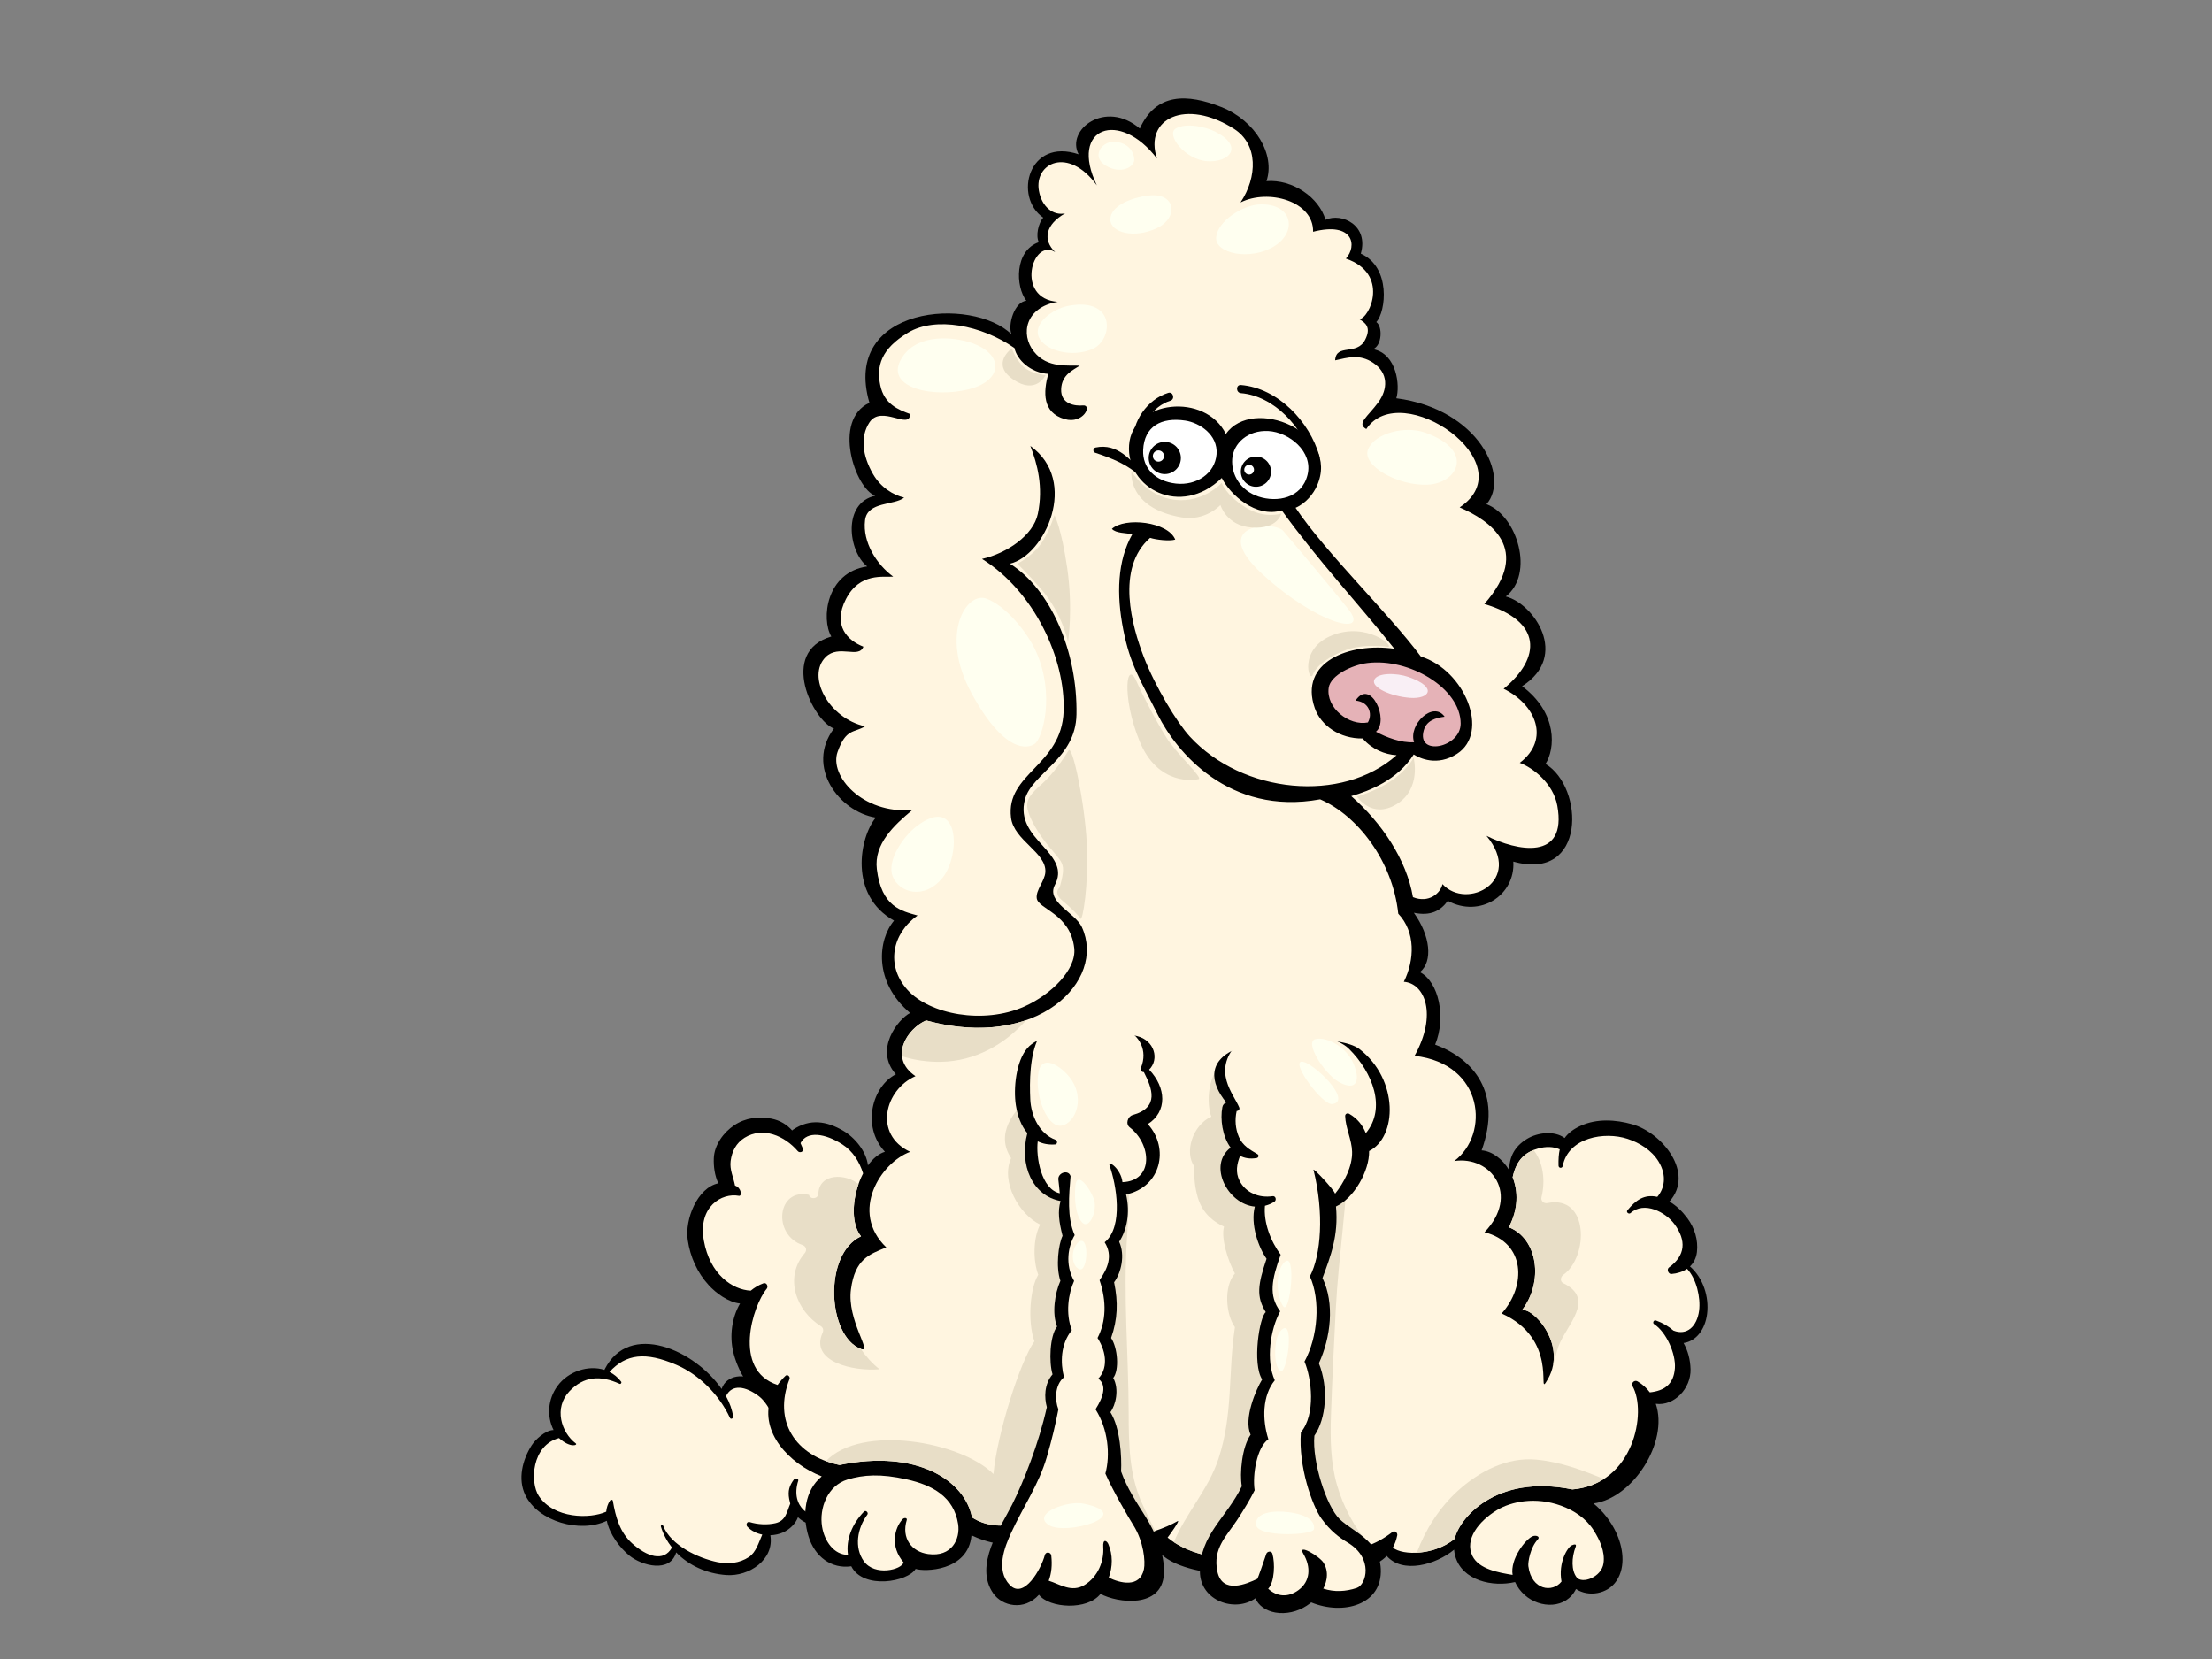 <?xml version="1.0" encoding="utf-8"?>
<!-- Generator: Adobe Illustrator 17.0.0, SVG Export Plug-In . SVG Version: 6.00 Build 0)  -->
<!DOCTYPE svg PUBLIC "-//W3C//DTD SVG 1.1//EN" "http://www.w3.org/Graphics/SVG/1.1/DTD/svg11.dtd">
<svg version="1.1" id="Layer_1" xmlns="http://www.w3.org/2000/svg" xmlns:xlink="http://www.w3.org/1999/xlink" x="0px" y="0px"
	 width="800px" height="600px" viewBox="0 0 800 600" enable-background="new 0 0 800 600" xml:space="preserve">
<rect x="0" y="0" width="800" height="600" fill="#808080" stroke="none"/>
<g>
	<g>
		<path d="M192.272,522.733c1.305-2.053,4.965-5.515,7.938-5.542c-2.498-4.909-2.134-11.126,1.452-15.987
			c3.838-5.208,11.068-7.633,16.961-5.76c0.016-0.071,0.028-0.145,0.065-0.21c8.949-17.563,32.565-7.008,42.293,7.105
			c1.712-5.173,8.437-5.823,12.654-2.672c3.628,2.71,6.309,6.532,7.941,10.738c8.52-6.6,16.411,4.844,17.375,9.032
			c1.443,0.172,2.881,0.752,4.296,1.803c2.959,2.194,5.182,5.61,5.372,9.296c8.143-0.932,17.362,11.157,12.505,19.143
			c-2.499,4.092-8.126,5.058-12.471,4.417c-3.695-0.543-6.916-2.398-9.155-5.101c-1.777,1.235-3.339,2.204-5.64,2.208
			c-2.004,0.003-3.857-1.128-5.265-2.486c-0.845,2.368-3.061,4.464-5.347,5.49c-1.439,0.64-3.038,0.976-4.638,1.035
			c1.498,8.861-7.749,15.003-15.95,14.4c-6.992-0.514-13.506-3.4-18.106-8.19c-2.217,7.554-12.401,4.823-16.93,1.152
			c-3.378-2.736-7.163-7.679-8.162-12.59c-9.712,4.583-24.813,0.278-29.458-9.26C187.155,534.902,188.978,527.933,192.272,522.733z"
			/>
		<path fill="#FFF5E0" d="M194.861,541.022c5.447,8.28,18.561,8.363,24.382,5.699c0.125-1.409,0.553-2.768,1.379-4.024
			c0.239-0.364,0.939-0.41,1.029,0.119c0.977,5.804,2.55,11.424,6.987,15.39c5.202,4.661,11.353,6.927,14.378,1.482
			c-1.735-2.21-3.118-4.735-3.994-7.566c-0.17-0.54,0.616-0.821,0.82-0.299c2.813,7.128,12.64,11.678,19.574,13.132
			c3.949,0.823,8.011,0.421,11.416-1.818c2.6-1.708,3.553-5.275,4.851-8.14c-2.06-0.416-3.987-1.351-5.421-2.882
			c-0.601-0.645-0.129-1.942,0.864-1.639c2.889,0.883,6.332,1.081,9.278,0.409c3.818-0.875,4.13-4.036,5.402-7.065
			c-0.161-0.571-0.289-1.144-0.389-1.713c-0.526-2.934,0.05-4.811,1.752-7.089c0.48-0.645,1.745-0.205,1.533,0.476
			c-3.128,9.787,5.086,14.458,10.128,12.578c-1.049-1.497-1.842-3.177-2.251-5.035c-0.202-0.923,0.941-1.683,1.559-0.804
			c4.044,5.76,11.848,12.051,18.945,7.04c2.999-2.123,2.68-5.858,1.413-8.866c-1.875-4.452-6.215-6.853-10.706-6.776
			c-0.14,0.043-0.276,0.043-0.409,0.009c-1.166,0.062-2.336,0.286-3.473,0.687c-0.524,0.186-0.876-0.506-0.543-0.888
			c0.802-0.914,1.666-1.589,2.566-2.068c-1.225-2.524-2.317-5.025-4.459-7.007c-2.209-2.039-5.959-2.863-8.799-1.966
			c-0.528,0.167-0.84-0.53-0.416-0.854c1.771-1.347,3.629-2.096,5.506-2.163c-1.217-2.72-8.879-9.294-15.311-6.305
			c0.404,1.487,0.706,3.001,0.851,4.518c0.072,0.776-1.089,1.251-1.388,0.428c-1.603-4.369-3.907-10.431-7.612-13.179
			c-4.674-3.467-9.532-4.404-11.737,0.084c1.346,2.45,2.261,4.956,2.575,7.409c0.082,0.645-0.832,1.126-1.15,0.44
			c-3.855-8.316-11.116-15.64-19.414-19.187c-11.179-4.778-18.145-3.929-24.154,2.589c1.598,0.799,3.048,1.953,4.229,3.527
			c0.276,0.364-0.16,0.963-0.55,0.781c-6.987-3.189-12.983-2.786-18.178,2.7c-5.69,6.003-2.976,14.869,2.325,18.855
			c0.787,0.593-1.944,1.796-6.075-1.946C192.272,522.733,191.611,536.084,194.861,541.022z"/>
	</g>
	<path d="M259.799,427.957c-1.343-2.789-1.756-6.23-1.638-9.07c0.197-4.83,3.508-9.336,7.391-11.938
		c4.001-2.677,8.807-3.286,13.449-2.379c3.179,0.623,5.586,2.173,7.479,4.267c0.139-0.121,0.28-0.241,0.451-0.357
		c6.073-3.985,12.025-3.036,18.022,0.46c4.211,2.451,8.365,7.44,8.958,12.532c1.742-2.417,3.83-4.216,6.13-4.923
		c-8.642-9.341-4.439-23.816,3.967-28.018c-7.937-8.875,0.702-19.849,5.139-22.184c-13.309-11.209-11.678-26.438-5.81-33.39
		c-16.472-9.225-12.468-30.164-6.602-37.264c-13.272-2.117-25.502-18.455-15.133-32.217c-7.48-2.686-20.089-27.67-0.943-33.276
		c-3.741-6.351-1.886-23.207,12.971-25.339c-6.897-5.484-9.001-22.997,2.91-25.567c-7.239-2.565-15.644-27.32-2.1-33.624
		c-10.276-35.258,37.361-38.528,51.374-24.76c-1.398-3.5,1.039-11.733,5.371-12.142c-3.968-5.139-4.306-18.112,4.507-21.174
		c-1.148-2.408-0.173-6.829,1.599-8.887c-10.79-7.429-5.371-29.06,12.81-22.904c-4.702-8.821,9.676-19.963,22.125-9.316
		c5.879-12.982,17.145-12.661,29.5-7.766c12.354,4.897,19.574,17.256,16.306,26.781c9.493-0.728,19.02,5.918,21.348,13.979
		c5.937-2.668,15.73,2.037,12.772,12.245c10.974,4.902,9.107,21.015,5.604,24.749c2.333,1.637,2.101,8.407-1.169,9.808
		c8.641,1.632,9.809,13.31,8.408,17.748c30.124,3.969,41.128,28.655,32.607,38.314c11.198,4.174,17.436,25.215,6.989,33.38
		c10.201,2.6,23.142,21.505,5.891,32.451c13.006,9.746,11.955,22.728,8.472,28.106c14.069,8.433,14.819,42.753-11.648,35.322
		c0.767,12.176-12.088,20.501-23.697,14.196c-2.653,3.648-6.231,5.563-12.273,4.312c5.971,8.297,6.965,17.582,2.199,21.472
		c6.838,3.555,9.558,16.354,5.501,26.207c13.911,5.213,24.338,17.386,16.809,38.246c3.641,0.26,7.502,2.988,9.987,7.203
		c-0.012-4.801,1.918-8.611,6.401-11.338c3.856-2.346,9.89-3.072,13.64-0.331c1.235-1.737,3.086-3.194,5.824-4.438
		c5.835-2.65,12.599-2.237,18.625-0.53c10.868,3.076,22.682,17.624,13.445,27.956c2.563,1.494,4.725,3.648,6.503,6.044
		c2.61,3.508,3.952,7.866,3.446,12.204c-0.26,2.243-1.195,3.945-2.518,5.213c4.801,4.18,6.947,11.041,6.194,17.141
		c-0.688,5.577-3.886,9.893-8.508,10.553c1.528,2.71,2.411,5.875,2.52,9.453c0.211,6.995-5.964,13.46-12.572,12.535
		c4.741,13.865-8.281,34.161-22.53,36.036c3.429,2.788,6.221,6.408,8.099,10.317c2.562,5.337,3.695,12.458,0.229,17.665
		c-3.189,4.804-10.104,5.968-14.659,2.967c-3.454,7.166-12.908,7.21-18.584,2.146c-1.472-1.311-2.643-2.91-3.453-4.668
		c-7.949,1.875-19.124-0.405-21.646-9.41c-0.215-0.771-0.328-1.537-0.401-2.303c-6.58,5.465-18.639,8.835-24.361,2.273
		c-7.333,7.533-22.59,5.977-31.778-0.526c-7.464,7.424-18.78,7.783-28.815,6.91c-6.719-0.588-19.323-2.817-23-9.617
		c-6.125,3.505-14.217,3.967-20.998,3.676c-6.476-0.281-16.178-1.599-20.554-7.155c-10.052,5.102-20.249,1.54-25.027-0.749
		c-1.207,13.16-17.279,13.193-20.203,12.132c-2.751,4.682-18.934,7.636-23.277-0.938c-7.159,1.037-13.229-3.426-15.486-10.881
		c-2.322-7.66-1.395-16.556,4.797-21.626c-12.073-4.732-22.286-16.011-18.557-27.93c-7.24-1.023-12.047-10.962-13.493-17.249
		c-1.302-5.665-0.47-12.256,2.516-17.346c-4.244-0.435-8.736-3.788-11.301-6.594c-4.197-4.585-6.717-10.238-7.626-16.366
		C247.613,440.965,252.236,429.525,259.799,427.957z"/>
	<path fill="#FFF5E0" d="M532.502,562.698c2.347,4.854,9.574,6.065,14.551,6.888c-0.986-5.68,4.704-13.008,7.287-13.996
		c1.21-0.461,2.808,0.131,1.818,1.185c-2.755,2.943-3.596,8.261-3.414,9.646c1.152,8.801,8.807,9.663,11.993,5.57
		c-1.272-6.864,2.209-12.428,3.682-13.092c1.13-0.512,1.807-0.438,1.451,0.492c-1.533,3.998-1.605,8.573,0.344,11.073
		c1.952,2.491,9.001,0.019,9.722-5.101c0.592-4.221-1.38-8.444-3.571-11.907c-2.726-4.304-7.122-7.224-11.841-8.918
		c-9.16-3.301-17.927-1.535-23.152,1.625C534.759,550.163,529.635,556.771,532.502,562.698z"/>
	<path fill="#FFF5E0" d="M297.324,552.222c0.872,5.17,4.284,10.115,9.36,10.124c-0.819-5.634,1.55-11.26,5.781-15.649
		c0.661-0.683,1.752,0.383,1.203,1.12c-3.651,4.935-4.76,11.871-1.275,16.784c3.952,5.563,13.744,3.131,14.392,0.457
		c-4.996-5.853-3.258-12.461-0.367-15.616c0.581-0.637,1.78-0.556,1.515,0.319c-1.971,6.488,1.703,11.461,7.764,12.283
		c8.535,1.163,11.666-5.447,10.813-10.884c-1.551-9.853-9.241-14.048-18.633-16.139c-9.395-2.087-15.553-1.678-21.347,0.062
		C299.299,537.246,296.185,545.478,297.324,552.222z"/>
	<path fill="#FFF5E0" d="M254.546,448.63c2.17,12.271,10.348,17.841,16.972,18.16c1.33-1.109,2.84-2.02,4.55-2.65
		c1.195-0.445,1.916,1.14,1.206,1.985c-4.948,5.884-12.554,29.397,3.946,34.763c0.803-1.13,1.744-2.241,2.869-3.312
		c0.737-0.695,1.774,0.34,1.456,1.147c-5.983,15.199,1.971,27.775,18.082,31.115c27.906-5.777,45.302,5.53,47.909,18.945
		c5.052,3.288,10.071,3.057,13.191,2.886c6.651-0.364,14.304-2.035,18.132-7.076c0.673-0.892,2.954,2.608-0.265,6.682
		c10.708,11.06,35.238,3.578,43.243-1.118c1.362-0.802-3.21,5.534-3.57,5.923c7.397,6.084,17.246,7.302,23.546,7.974
		c7.232,0.775,15.397-0.385,22.246-3.155c-1.828-1.561-3.346-3.324-4.355-5.291c-0.653-1.269,1.015-2.825,2.244-2.135
		c13.422,7.524,24.837,10.47,37.659,0.573c0.824-0.637,1.907,0.302,1.729,1.204c-0.33,1.677-0.882,3.164-1.6,4.478
		c3.709,2.963,15.191,2.784,22.384-3.222c1.397-6.77,14.266-23.565,42.566-17.833c22.27-1.911,27.01-28.077,21.749-37.33
		c-0.643-1.132,0.688-2.413,1.801-1.754c1.846,1.087,3.311,2.443,4.452,3.983c5.23-0.569,8.65-2.901,9.061-8.787
		c0.361-5.154-3.121-13.053-7.507-15.883c-0.713-0.457-0.151-1.613,0.651-1.332c2.471,0.871,4.554,2.127,6.313,3.648
		c4.89,1.956,8.542-1.525,9.288-7.162c0.629-4.745-0.962-11.571-4.345-15.173c-1.588,1.088-3.546,1.711-5.654,1.875
		c-1.135,0.086-1.805-1.692-0.877-2.365c6.002-4.338,6.299-9.758,2.005-15.619c-3.223-4.4-10.962-8.459-15.911-4.052
		c-0.631,0.562-1.696-0.329-1.138-1.002c3.039-3.659,6.016-5.882,10.81-4.859c2.53-2.934,3.577-7.628,0.467-12.765
		c-2.486-4.097-6.909-6.796-11.238-8.218c-8.287-2.719-21.395-0.568-23.429,9.798c-0.187,0.964-1.499,0.883-1.524-0.114
		c-0.054-2.205,0.053-4.152,0.438-5.884c-2.372-1.057-5.03-1.071-7.817-0.304c-4.131,1.145-7.779,3.59-9.216,10.412
		c1.98,4.947,2.146,11.309-1.37,18.069c10.434,4.057,12.752,19.704,4.637,30.136c3.307-1.896,17.749,12.62,8.691,26.076
		c-2.726,4.047,4.312-15.957-15.93-25.026c8.999-10.025,8.626-25.609-6.2-29.379c12.939-13.48,2.424-27.768-10.934-25.764
		c12.82-9.549,10.934-35.158-14.363-38.04c8.313-14.909,3.731-26.233-3.88-26.778c3.919-7.912,4.285-18.005-2.019-24.639
		c-1.993-18.907-14.63-35.467-28.257-41.352c-33.097,6.065-52.145-17.479-58.615-30.416c-6.469-12.937-10.063-18.15-12.578-30.909
		c-2.517-12.76-2.158-24.979,3.262-34.554c-2.185-0.49-5.959-0.309-7.377-1.941c4.652-4.297,20.283-2.639,22.904,3.883
		c-2.079,0.626-6.931,0.083-9.084-0.631c-12.582,10.957-6.472,32.162-2.339,42.949c4.132,10.781,12.049,23.873,16.714,28.933
		c19.049,20.667,54.973,24.279,74.758,6.738c-4.311-0.273-8.899-2.158-12.268-6.06c-8.22,0.131-15.101-4.621-17.318-10.986
		c-5.797-16.639,12.441-23.79,28.788-21.458c-13.152-16.484-27.766-32.069-40.715-50.042c-9.352,2.826-18.692-5.708-21.697-11.73
		c-14.921,14.512-34.639,3.638-33.532-11.869c1.176-16.413,27.6-19.131,35.011-4.035c9.654-13.867,41.665-0.747,32.92,18.781
		c-1.245,2.784-3.939,6.289-7.716,7.905c11.054,16.442,33.635,38.109,45.304,53.794c15.98,4.987,25.056,27.48,13.103,35.182
		c-7.249,4.673-13.524,1.594-15.68,0.245c-5.795,9.17-16.039,13.211-22.589,15.059c11.029,9.675,19.989,22.944,22.31,36.547
		c5.658,2.282,9.952-1.328,10.682-4.718c8.89,9.694,29.458-1.252,15.914-17.465c11.021,5.516,29.264,9.246,25.623-10.872
		c-1.462-8.08-8.764-13.719-13.588-15.525c11.129-8.476,5.821-21.082-5.823-26.783c13.636-11.219,13.969-24.486-6.985-30.671
		c17.633-20.018,1.712-30.304-8.927-34.934c23.908-15.942-21.209-47.124-33.774-28.334c-3.613-2.041,0.527-4.438,4.35-9.67
		c3.47-4.742,3.736-10.612-1.902-14.317c-4.911-3.231-9.109-1.868-13.706-0.857c0.347-6.253,7.869-1.478,10.891-7.509
		c2.204-4.397,0.104-6.061-2.154-7.371c3.811-0.378,11.051-16.489-4.854-21.924c4.135-4.492,2.875-13.481-11.861-9.706
		c0.251-11.048-16.174-15.635-26.238-10.601c6.111-9.163,6.443-20.989-2.339-26.599c-17.429-11.143-32.704-3.774-27.879,10.734
		c-13.451-17.743-31.959-11.45-21.74,9.706c-10.402-14.331-22.727-8.031-20.961,1.937c1.032,5.839,5.171,9.072,9.479,8.176
		c-7.005,3.948-8.264,9.523-3.59,14.013c-8.337-5.342-14.559,16.892,0.9,17.972c-11.685,1.979-13.552,11.721-8.628,17.971
		c4.926,6.255,12.582,4.854,16.591,5.142c-2.214,1.506-6.527,3.124-6.707,8.516c-0.179,5.394,5.032,6.11,7.871,5.846
		c3.506-0.328,0.202,6.903-6.614,4.939c-8.088-2.334-7.726-9.703-5.93-16.353c-6.291-0.361-11.32-5.035-12.22-9.349
		c-11.864-8.264-28.574-11.499-38.461-5.572c-9.88,5.932-11.499,12.223-10.063,19.054c1.438,6.829,6.469,8.799,10.793,10.388
		c-0.1,5.999-10.431-3.558-14.747,3.086c-3.371,5.201-2.471,11.978,1.26,18.512c2.877,5.032,7.418,7.705,11.321,8.623
		c-3.414,2.879-13.31,1.301-14.136,8.204c-0.958,7.969,4.254,16.063,10.183,20.375c-3.354,0.326-12.041-1.622-17.073,8.087
		c-5.03,9.701,0.719,15.095,6.29,17.255c-1.618,4.488-8.929-0.959-13.655,3.769c-6.984,6.981,1.074,22.104,14.254,25.044
		c-4.015,2.451-6.889,0.654-9.943,9.28c-3.054,8.625,8.954,22.443,27.02,20.998c-6.618,5.534-13.903,12.252-12.81,21.346
		c1.649,13.748,8.971,15.164,14.721,16.782c-9.164,6.47-11.617,18.062-3.637,26.913c7.985,8.849,27.447,12.57,42.218,6.03
		c9.746-4.316,18.937-13.422,18.095-21.108c-1.375-12.559-13.066-14.07-13.572-18.093c-0.36-2.934,2.881-6.175,3.12-9.356
		c0.533-7.178-11.414-11.461-12.422-19.795c-1.939-16.065,18.316-18.685,19.036-38.453c0.689-18.973-10.603-43.31-29.517-55.098
		c9.029-2.049,18.553-8.518,20.185-16.302c2.042-9.75-0.193-18.093-2.711-24.563c17.793,12.761,5.198,39.639-7.371,42.591
		c14.716,9.249,24.485,31.808,24.057,54.56c-0.31,16.12-16.087,21.182-18.634,30.666c-1.981,7.393,2.281,12.238,6.342,16.684
		c4.679,5.121,7.295,8.93,4.474,14.308c-3.235,6.156,7.359,10.019,9.759,15.199c8.959,19.368-16.004,44.807-56.328,33.769
		c-6.722,2.877-13.775,13.411-3.84,20.159c-11.04,4.802-15.387,21.06-1.919,27.365c-10.563,3.838-22.084,21.603-8.638,34.561
		c-6.066,2.529-11.304,4.086-12.784,15.195c-1.483,11.11,7.776,22.966,3.76,21.576c-12.207-4.228-13.969-34.314-0.12-40.767
		c-4.127-5.197-3.031-15.483,0.761-22.769c-1.337-4.188-3.666-8.03-7.521-10.496c-6.17-3.957-12.779-5.001-15.123-0.44
		c0.303,0.628,0.587,1.273,0.849,1.939c0.464,1.168-1.118,1.78-1.84,0.94c-4.715-5.503-12.621-8.987-19.28-4.799
		c-3.037,1.91-4.533,4.897-4.996,8.354c-0.424,3.164,1.037,5.973,1.585,8.916c2.367,0.804,2.594,3.931,1.387,3.703
		C261.066,431.328,252.38,436.361,254.546,448.63z"/>
	<path fill="#E8DEC7" d="M359.299,533.106c1.286-14.429,9.705-40.857,14.812-48.005c-2.589-7.321-1.53-19.407,1.395-24.054
		c-1.905-5.056-1.905-13.228,0.681-18.157c-7.695-3.753-14.333-15.502-10.507-24.042c-11.486-17.503,25.087-33.628,26.167-34.075
		c0.153-0.064,2.112-0.14,2.599-0.714c17.03-2.122,13.861,53.265,13.182,63.069c-1.487,21.52,0.542,42.544,0.568,64.025
		c0.016,11.003,0.171,22.012,4.701,32.258c1.551,3.507,3.277,6.891,4.837,10.282c-10.783,3.667-26.975,6.017-35.14-2.417
		c3.219-4.074,0.938-7.574,0.265-6.682c-3.828,5.04-11.48,6.712-18.132,7.076c-3.12,0.171-8.139,0.402-13.191-2.886
		c-2.607-13.415-20.003-24.722-47.909-18.945c-1.74-0.361-3.369-0.85-4.91-1.414C311.634,514.941,347.555,521.365,359.299,533.106z"
		/>
	<path fill="#E8DEC7" d="M446.631,479.995c-3.364-4.721-4.086-14.814,0-19.407c-2.55-4.597-5.105-12.77-3.945-16.963
		c-3.203-1.425-7.724-4.449-9.487-10.526c-1.049-3.616-1.438-7.378-1.224-11.143c-3.728-5.289-0.662-14.993,6.119-18.121
		c-1.677-4.023-1.951-16.87,6.048-20.261c0.365,0.385,0.898,0.583,1.574,0.317c10.151-3.971,24.546-3.974,32.697,4.329
		c7.123,7.262,9.278,17.03,9.165,26.956c-0.222,19.397-3.471,38.894-4.479,58.291c-0.669,12.832-1.305,25.686-1.741,38.532
		c-0.281,8.297-0.147,16.918,2.156,24.969c2.371,8.3,6.476,15.443,11.594,21.884c-9.573,3.502-18.767,0.45-29.162-5.377
		c-1.229-0.69-2.897,0.866-2.244,2.135c1.009,1.966,2.527,3.729,4.355,5.291c-6.849,2.77-15.014,3.929-22.246,3.155
		c-5.677-0.607-14.223-1.675-21.27-6.325c4.383-10.567,12.521-19.078,16.148-30.157
		C446.065,511.153,444.057,496.951,446.631,479.995z"/>
	<path fill="#E8DEC7" d="M527.259,539.161c7.652-6.936,17.719-12.263,28.384-11.262c8.71,0.818,16.55,3.771,24.422,6.993
		c-3.126,2.022-6.89,3.403-11.379,3.785c-28.3-5.732-41.169,11.062-42.566,17.833c-3.948,3.3-9.184,4.83-13.722,5.061
		C515.614,552.986,520.683,545.129,527.259,539.161z"/>
	<path fill="#E8DEC7" d="M334.94,369.054c14.285,3.907,26.629,3.231,36.232-0.126c-7.792,8.837-18.531,14.855-30.788,15.09
		c-5.012,0.098-9.735-0.623-14.153-2.006C325.616,376.55,330.351,371.018,334.94,369.054z"/>
	<path fill="#E8DEC7" d="M545.697,443.859c3.516-6.76,3.351-13.122,1.37-18.069c1.242-5.893,4.138-8.516,7.567-9.862
		c3.579,4.571,4.304,11.155,2.869,17.048c-0.325,1.342,0.834,2.403,2.134,2.136c15.106-3.1,14.961,19.482,5.729,25.971
		c-0.974,0.685-1.268,2.377,0,2.996c11.977,5.811,0.975,15.328-1.68,22.769c-0.911,2.548-1.348,5.008-2.018,6.965
		c2.211-11.297-8.539-21.42-11.334-19.818C558.448,463.563,556.131,447.916,545.697,443.859z"/>
	<path fill="#E8DEC7" d="M311.284,487.806c1.887,2.794,4.173,5.311,6.807,7.405c-9.351,0.826-25.341-2.643-20.585-13.206
		c0.395-0.887,0.242-1.83-0.624-2.372c-9.003-5.623-13.378-17.705-5.832-26.421c0.878-1.016,0.518-2.46-0.765-2.9
		c-11.031-3.781-9.242-20.756,2.298-18.176c0.39,1.732,3.304,1.589,3.392-0.461c0.312-7.464,9.982-7.31,14.515-3.395
		c-2.335,6.702-2.522,14.538,0.909,18.861C297.642,453.553,299.295,483.267,311.284,487.806z"/>
	<path fill-rule="evenodd" clip-rule="evenodd" fill="#FFFFFF" d="M439.987,164.244c-0.54,7.008-7.277,11.457-14.691,10.646
		c-7.415-0.811-12.15-5.549-11.862-12.13c0.375-8.618,6.588-11.935,15.23-10.65C433.824,152.877,440.528,157.232,439.987,164.244z"
		/>
	<path fill-rule="evenodd" clip-rule="evenodd" fill="#FFFFFF" d="M472.872,171.789c-2.155,8.492-11.05,9.975-17.656,7.819
		c-6.605-2.16-9.971-7.954-9.568-13.613c0.404-5.663,5.663-10.513,13.073-10.106C466.135,156.288,475.03,163.299,472.872,171.789z"
		/>
	<path fill-rule="evenodd" clip-rule="evenodd" fill="#E5B2B7" d="M494.708,261.286c1.875-3.293,0.239-7.497-4.458-7.904
		c5.471-8.266,12.31,7.146,7.377,11.255c3.61,1.975,9.153,4.131,13.794,3.793c-2.184-6.315,6.88-15.107,11.047-9.227
		c-3.233,0.423-6.538,1.368-7.542,4.914c-2.696,9.518,13.342,6.374,13.342-2.429c0-12.804-18.629-23.794-33.747-21.893
		c-5.335,0.668-13.3,4.352-13.975,8.927C479.467,256.021,487.939,262.631,494.708,261.286z"/>
	<path fill-rule="evenodd" clip-rule="evenodd" fill="#FFFFF0" d="M439.313,47.52c-3.233-1.615-10.245-3.234-14.017-1.078
		c-3.776,2.156,3.233,11.323,11.323,11.864C444.704,58.844,450.097,52.911,439.313,47.52z"/>
	<path fill-rule="evenodd" clip-rule="evenodd" fill="#FFFFF0" d="M402.652,51.296c-4.313,0-8.088,5.392-2.699,8.623
		c5.396,3.238,10.249,0.54,10.249-2.154C410.202,55.067,408.043,51.296,402.652,51.296z"/>
	<path fill-rule="evenodd" clip-rule="evenodd" fill="#FFFFF0" d="M455.487,73.938c-6.022,0.276-15.095,5.932-15.637,11.864
		c-0.537,5.93,12.401,8.623,21.029,3.234C469.502,83.644,467.345,73.4,455.487,73.938z"/>
	<path fill-rule="evenodd" clip-rule="evenodd" fill="#FFFFF0" d="M415.592,70.702c-6.429,0.714-14.018,3.778-14.018,8.63
		c0,4.851,8.628,7.008,16.712,3.233C426.375,78.794,425.296,69.624,415.592,70.702z"/>
	<path fill-rule="evenodd" clip-rule="evenodd" fill="#FFFFF0" d="M386.481,110.6c-5.928,1.109-12.942,6.469-10.788,11.321
		c2.16,4.852,11.863,7.545,19.413,4.312C402.652,123.002,403.731,107.365,386.481,110.6z"/>
	<path fill-rule="evenodd" clip-rule="evenodd" fill="#FFFFF0" d="M349.82,123.539c-6.569-1.839-19.412-2.694-24.261,7.008
		c-4.851,9.703,11.86,13.479,24.8,10.243C363.296,137.554,363.296,127.309,349.82,123.539z"/>
	<path fill-rule="evenodd" clip-rule="evenodd" fill="#FFFFF0" d="M515.329,156.425c-6.912-2.439-17.789,0-20.486,5.934
		c-2.694,5.925,10.783,13.475,21.564,12.932C527.192,174.758,533.661,162.893,515.329,156.425z"/>
	<path fill-rule="evenodd" clip-rule="evenodd" fill="#FFFFF0" d="M487.837,220.581c-4.455-5.728-20.492-24.798-23.725-28.57
		c-3.233-3.779-27.492-2.7-7.545,15.63C476.514,225.971,495.381,230.283,487.837,220.581z"/>
	<path fill-rule="evenodd" clip-rule="evenodd" fill="#F9EFF5" d="M509.399,244.838c-4.347-1.52-11.319-1.614-12.397,1.08
		c-1.08,2.694,5.927,5.93,12.937,6.472C516.949,252.929,520.181,248.613,509.399,244.838z"/>
	<path fill-rule="evenodd" clip-rule="evenodd" fill="#E8DEC7" d="M463.393,185.713c0,0-6,2.158-13.083-2.308
		c-7.08-4.468-8.463-8.775-8.463-8.775s-6.467,7.233-16.779,6.158s-15.858-10.31-15.858-10.31s-1.735,13.156,18.011,16.622
		c8.775,1.539,14.162-4.464,14.162-4.464s2.154,7.545,11.393,8.159C462.245,191.42,463.393,185.713,463.393,185.713z"/>
	<path fill-rule="evenodd" clip-rule="evenodd" fill="#E8DEC7" d="M381.353,186.323c0,0-2.307,7.236-5.542,11.238
		c-3.233,4.004-7.849,6.313-7.849,6.313s4.155,4.057,8.621,9.235c7.697,8.93,9.698,19.085,9.698,19.085s1.848-12.005-0.307-26.78
		C383.817,190.634,381.353,186.323,381.353,186.323z"/>
	<path fill-rule="evenodd" clip-rule="evenodd" fill="#E8DEC7" d="M501.954,233.942c0,0-8.391-1.277-14.857,1.03
		c-6.463,2.31-11.082,5.846-12.313,9.084c-1.231,3.229-5.388-9.396,7.084-14.315C494.332,224.815,504.573,233.942,501.954,233.942z"
		/>
	<path fill-rule="evenodd" clip-rule="evenodd" fill="#E8DEC7" d="M411.215,246.819c1.352,3.186,6.927,14.164,10.775,20.165
		c3.642,5.672,13.084,14.314,11.545,14.776c-1.539,0.46-14.778,2.465-21.396-13.696C405.519,251.9,407.365,237.735,411.215,246.819z
		"/>
	<path fill-rule="evenodd" clip-rule="evenodd" fill="#E8DEC7" d="M378.123,135.691c0,0-6.002-0.466-8.775-3.85
		c-2.769-3.386-3.386-5.849-3.386-5.849s-7.849,5.542,0.463,11.238C374.737,142.927,378.123,135.691,378.123,135.691z"/>
	<path fill-rule="evenodd" clip-rule="evenodd" fill="#E8DEC7" d="M386.437,271.444c-1.703,2.834-5.543,8.463-9.548,12.007
		c-4.001,3.54-5.998,5.694-5.231,9.237c0.767,3.538,3.845,8.77,7.388,13.079c3.54,4.314,5.079,5.544,5.388,8.009
		c0.307,2.461-1.233,7.229-1.233,7.229s-2.465,1.853,1.078,4.775c3.538,2.925,5.693,5.235,6.463,6.465
		c0.768,1.233,3.079-12.159,2.307-27.242C392.283,289.916,387.818,269.133,386.437,271.444z"/>
	<path fill-rule="evenodd" clip-rule="evenodd" fill="#E8DEC7" d="M511.262,274.064c0,0-2.462,4.616-8.31,8.464
		c-5.848,3.848-12.16,5.54-12.16,5.54s5.233,8.316,14.314,2.772C514.188,285.299,511.262,274.064,511.262,274.064z"/>
	<path fill-rule="evenodd" clip-rule="evenodd" fill="#FFFFF0" d="M374.737,235.734c-3.113-6.981-10.929-16.625-18.012-19.24
		c-7.078-2.617-17.083,12.627-5.385,34.169c11.697,21.548,20.162,20.323,22.932,18.321
		C377.047,266.983,381.664,251.283,374.737,235.734z"/>
	<path fill-rule="evenodd" clip-rule="evenodd" fill="#FFFFF0" d="M331.483,298.843c-4.623,3.534-10.928,12.311-8.616,18.16
		c2.303,5.855,11.388,8.618,18.008,0.464C347.493,309.312,347.183,286.841,331.483,298.843z"/>
	<path fill-rule="evenodd" clip-rule="evenodd" d="M448.813,139.239c13.383,1.121,24.858,13.254,28.37,25.743
		c0.516,1.837-2.327,2.61-2.843,0.781c-3.126-11.116-13.504-22.571-25.528-23.577C446.931,142.027,446.919,139.082,448.813,139.239z
		"/>
	<path fill-rule="evenodd" clip-rule="evenodd" d="M422.485,142.089c1.818-0.566,2.591,2.277,0.785,2.841
		c-6.356,1.973-10.858,8.78-10.617,15.361c0.073,1.901-2.873,1.896-2.943,0C409.416,152.385,414.915,144.443,422.485,142.089z"/>
	<g>
		<path d="M449.124,537.503c-0.818-4.428,0-14.107,3.185-18.638c-2.681-5.748,2.061-16.604,4.175-19.966
			c-3.666-5.732-0.972-22.669,1.302-24.342c-3.498-5.639-2.853-9.975,0.283-19.302c-2.883-4.062-5.915-12.432-4.24-18.869
			c-9.833-0.878-17.137-14.983-8.758-21.331c-3-4.057-3.822-10.379-2.988-14.634c0.18-0.921,0.745-1.449,1.437-1.675
			c-5.92-7.143-7.086-15.599,4.691-19.823c8.287-2.977,36.215-5.109,43.476,0.509c14.233,11.012,13.653,31.796,3.473,36.852
			c0.135,7.212-5.481,17.067-11.986,20.059c0.976,10.483-1.943,18.015-4.881,25.888c4.451,9.109,2.994,21.522-1.302,30.816
			c3.533,8.849,2.667,19.973-1.628,26.197c-0.878,9.249,4.375,25.598,9.144,30.176c4.769,4.581,14.366,7.686,14.873,17.969
			c0.642,13.104-13.67,16.887-25.16,12.147c-0.542,0.428-1.093,0.84-1.655,1.209c-3.231,2.122-7.466,3.141-11.34,2.446
			c-3.292-0.586-6.122-2.463-7.173-5.163c-7.294,5.277-20.051,1.021-20.084-9.682C433.928,554.984,443.678,548.886,449.124,537.503z
			"/>
		<path fill="#FFF5E0" d="M440.283,568.345c1.768,8.371,10.668,4.487,14.485,2.643c0.24-0.39,2.349-6.403,3.204-8.994
			c0.321-0.968,1.871-1.213,2.204-0.09c1.003,3.386,0.817,10.269-1.519,12.689c3.094,2.838,7.133,3.315,10.969,0.483
			c4.272-3.155,4.588-8.337,1.717-13.182c-2.269-3.829,5.868,0.902,7.347,3.317c2.506,4.092,0.407,8.351-0.117,9.33
			c3.961,1.315,8.142,1.097,12.132-0.243c3.442-1.157,6.15-10.736-3.29-16.402c-2.963-1.78-6.216-4.135-9.499-8.678
			c-3.284-4.543-8.406-18.895-7.433-31.208c5.435-6.46,3.904-19.416,1.302-25.578c4.881-8.94,5.859-22.186,1.953-30.82
			c4.03-7.648,5.203-22.878,1.302-38.518c-0.241-0.968,7.341,7.067,7.813,8.626c3.243-4.055,6.287-9.815,6.15-15.174
			c-0.113-4.425-2.36-8.497-2.507-12.906c-0.026-0.797,0.778-1.211,1.484-0.807c2.944,1.687,4.87,4.145,5.983,6.995
			c7.481-8.968,2.552-21.902-6.074-30.482c-7.999-7.959-36.097-6.584-40.578-1.706c-9.015,9.818-1.08,18.067,0.884,22.907
			c0.276,0.68-0.306,1.242-0.94,1.259c-0.002,0.007-0.002,0.014-0.003,0.024c-0.701,3.148-0.465,6.387,0.823,9.384
			c1.344,3.115,3.917,4.552,6.745,6.224c0.612,0.367,0.346,1.251-0.315,1.371c-2.365,0.418-4.341,0.06-6.005-0.783
			c-1.175,2.929-1.739,5.942-0.215,8.968c2.203,4.38,7.057,6.358,11.943,5.622c1.196-0.181,1.55,1.464,0.661,2.02
			c-1.132,0.699-2.27,1.163-3.398,1.449c-0.537,6.02,1.989,12.716,5.683,17.7c-3.19,8.883-4.471,14.724-0.178,20.465
			c-3.591,6.582-5.234,17.788-1.952,24.958c-4.503,5.506-4.594,14.146-2.321,21.32c-4.161,2.874-5.81,12.909-4.959,18.452
			c-1.741,3.479-3.826,6.895-6.275,10.652C443.704,555.427,438.516,559.974,440.283,568.345z"/>
	</g>
	<g>
		<path d="M366.049,544.151c4.097-8.162,9.626-21.988,12.557-35.223c-0.919-3.396-1.033-8.261,2.065-11.876
			c-1.333-4.388-1.032-13.941,1.635-17.284c-1.893-4.661-0.861-11.888,1.204-16.534c-1.737-5.161-0.686-13.23,0.774-16.266
			c-1.29-5.166-1.808-8.78-0.711-12.609c-10.131-1.849-15.035-12.947-12.021-24.544c-2.202-2.608-3.537-6.198-4.143-10.05
			c-0.954-6.077,0.035-15.954,4.155-20.706c7.19-8.294,32.889-6.035,39.71-4.329c6.23,1.564,8.12,8.337,4.329,12.125
			c6.193,6.486,6.632,15.186-0.479,19.685c7.925,8.763,4.741,22.8-7.862,25.453c1.547,6.714,0.259,12.908-2.501,17.108
			c2.244,4.837,0.694,11.291-1.833,14.652c1.495,7.221,1.307,13.344-1.087,20.137c2.393,3.531,3.025,11.614,0.773,14.453
			c2.252,4.131,0.88,9.874-1.032,12.394c3.613,5.677,4.13,16.259,3.871,21.424c2.204,6.187,5.615,11.202,8.777,16.263
			c3.837,6.136,7.137,13.896,6.712,20.91c-0.757,12.483-16.816,10.446-22.93,7.11c-4.691,6.055-18.498,5.23-22.26,0.321
			c-5.409,5.991-13.319,4.085-16.508-0.461C352.102,566.132,361.887,552.438,366.049,544.151z"/>
		<path fill="#FFF5E0" d="M365.178,573.204c5.163,5.42,11.405-5.851,12.701-10.796c0.35-1.339,2.193-1.113,2.335,0.212
			c0.373,3.448,0.066,6.479-0.941,9.07c4.006,1.232,8.281,4.433,13.017,1.514c4.821-2.977,7.055-8.59,6.711-13.684
			c-0.217-3.21,1.314-2.289,1.82-1.128c1.7,3.891,1.612,8.273,0.174,12.178c0.028,0.014,0.057,0.022,0.085,0.034
			c3.748,1.851,11.169,3.928,12.634-3.084c0.568-2.727-0.048-9.982-3.873-16.002c-1.413-2.225-7.289-12.208-10.065-18.581
			c1.806-6.715,1.031-16.008-3.571-23.238c2.797-4.392,4.224-8.727,0.99-11.098c3.234-3.308,3.346-9.008-0.258-14.712
			c3.087-5.91,3.355-13.175,0.734-20.892c2.88-4.155,4.944-8.801,1.845-13.705c6.971-5.68,4.131-21.17,1.809-27.628
			c-0.88-2.439,4.13,1.038,4.625,5.88c11.323-0.443,10.62-13.625,2.625-19.825c-1.603-1.24-0.719-3.955,1.07-4.455
			c9.872-2.76,6.97-9.75,4.05-15.516c-0.781,0.028-1.427-0.654-1.064-1.544c2.632-6.441-0.797-11.618-5.022-13.636
			c-9.466-4.509-28.79-3.696-32.009,2.71c-3.223,6.405-3.271,15.968-2.984,22.317c0.271,5.906,3.262,12.451,9.139,14.636
			c0.775,0.29,0.716,1.602-0.174,1.666c-2.427,0.172-4.495-0.264-6.268-1.125c-0.716,5.553,1.255,17.368,7.978,18.795
			c-0.16-1.637-0.303-3.279-0.511-4.911c-0.319-2.498,3.62-3.85,4.407-1.278c-0.576,6.872-1.349,14.876,1.487,21.331
			c-2.323,3.874-3.611,10.586-0.209,16.559c-2.115,4.611-3.147,11.838-0.824,17.781c-4.129,5.163-4.164,11.811-2.837,17.034
			c-3.357,2.843-3.357,8.264-2.024,11.635c-1.005,5.189-2.272,10.702-4.222,17.362c-2.863,9.775-8.636,18.078-12.86,27.278
			C363.341,559.49,360.017,567.783,365.178,573.204z"/>
	</g>
	<circle fill-rule="evenodd" clip-rule="evenodd" cx="421.26" cy="165.638" r="5.82"/>
	<circle fill-rule="evenodd" clip-rule="evenodd" cx="454.236" cy="170.574" r="5.466"/>
	<circle fill-rule="evenodd" clip-rule="evenodd" fill="#FFFFFF" cx="418.967" cy="164.932" r="2.027"/>
	<circle fill-rule="evenodd" clip-rule="evenodd" fill="#FFFFFF" cx="451.767" cy="169.871" r="1.764"/>
	<path fill-rule="evenodd" clip-rule="evenodd" d="M396.222,161.856c7.962-1.678,12.918,4.59,17.507,9.906
		c0.518,0.604-0.486,1.509-1.037,0.938c-4.471-4.623-10.669-6.986-16.621-8.965C395.117,163.421,395.284,162.053,396.222,161.856z"
		/>
	<path fill-rule="evenodd" clip-rule="evenodd" fill="#FFFFF0" d="M490.044,386.022c-2.332-7.229-10.213-11.238-14.298-10.217
		c-4.087,1.021,3.06,12.263,8.168,15.326C489.023,394.191,492.2,392.697,490.044,386.022z"/>
	<path fill-rule="evenodd" clip-rule="evenodd" fill="#FFFFF0" d="M481.872,399.299c7.699-1.102-7.661-15.828-11.236-15.319
		C467.063,384.487,478.296,399.813,481.872,399.299z"/>
	<path fill-rule="evenodd" clip-rule="evenodd" fill="#FFFFF0" d="M387.9,391.131c-2.588-4.404-10.721-10.727-12.256-3.578
		c-1.533,7.148,2.039,17.876,6.638,19.409C386.88,408.493,393.007,399.813,387.9,391.131z"/>
	<path fill-rule="evenodd" clip-rule="evenodd" fill="#FFFFF0" d="M388.922,428.921c-0.414,4.575,0,10.724,2.554,13.279
		c2.556,2.556,5.619-4.595,4.086-8.682C394.032,429.43,389.432,423.305,388.922,428.921z"/>
	<path fill-rule="evenodd" clip-rule="evenodd" fill="#FFFFF0" d="M389.944,449.348c-2.77,2.43-2.555,8.685,0.51,9.704
		C393.557,460.091,394.032,445.772,389.944,449.348z"/>
	<path fill-rule="evenodd" clip-rule="evenodd" fill="#FFFFF0" d="M464.508,456.502c-3.229,3.231-3.064,11.74-0.51,15.83
		C466.549,476.419,469.105,451.901,464.508,456.502z"/>
	<path fill-rule="evenodd" clip-rule="evenodd" fill="#FFFFF0" d="M462.978,481.527c-2.215,2.615-2.554,12.254,0,14.296
		C465.527,497.867,468.594,474.888,462.978,481.527z"/>
	<path fill-rule="evenodd" clip-rule="evenodd" fill="#FFFFF0" d="M391.986,543.832c-5.998-1.259-18.898,3.579-12.768,7.662
		C385.348,555.581,411.392,547.92,391.986,543.832z"/>
	<path fill-rule="evenodd" clip-rule="evenodd" fill="#FFFFF0" d="M466.04,546.894c-5.289-0.661-12.254,0.004-11.745,4.6
		c0.511,4.594,20.654,3.798,20.937,1.532C475.746,548.941,470.126,547.403,466.04,546.894z"/>
</g>
</svg>
